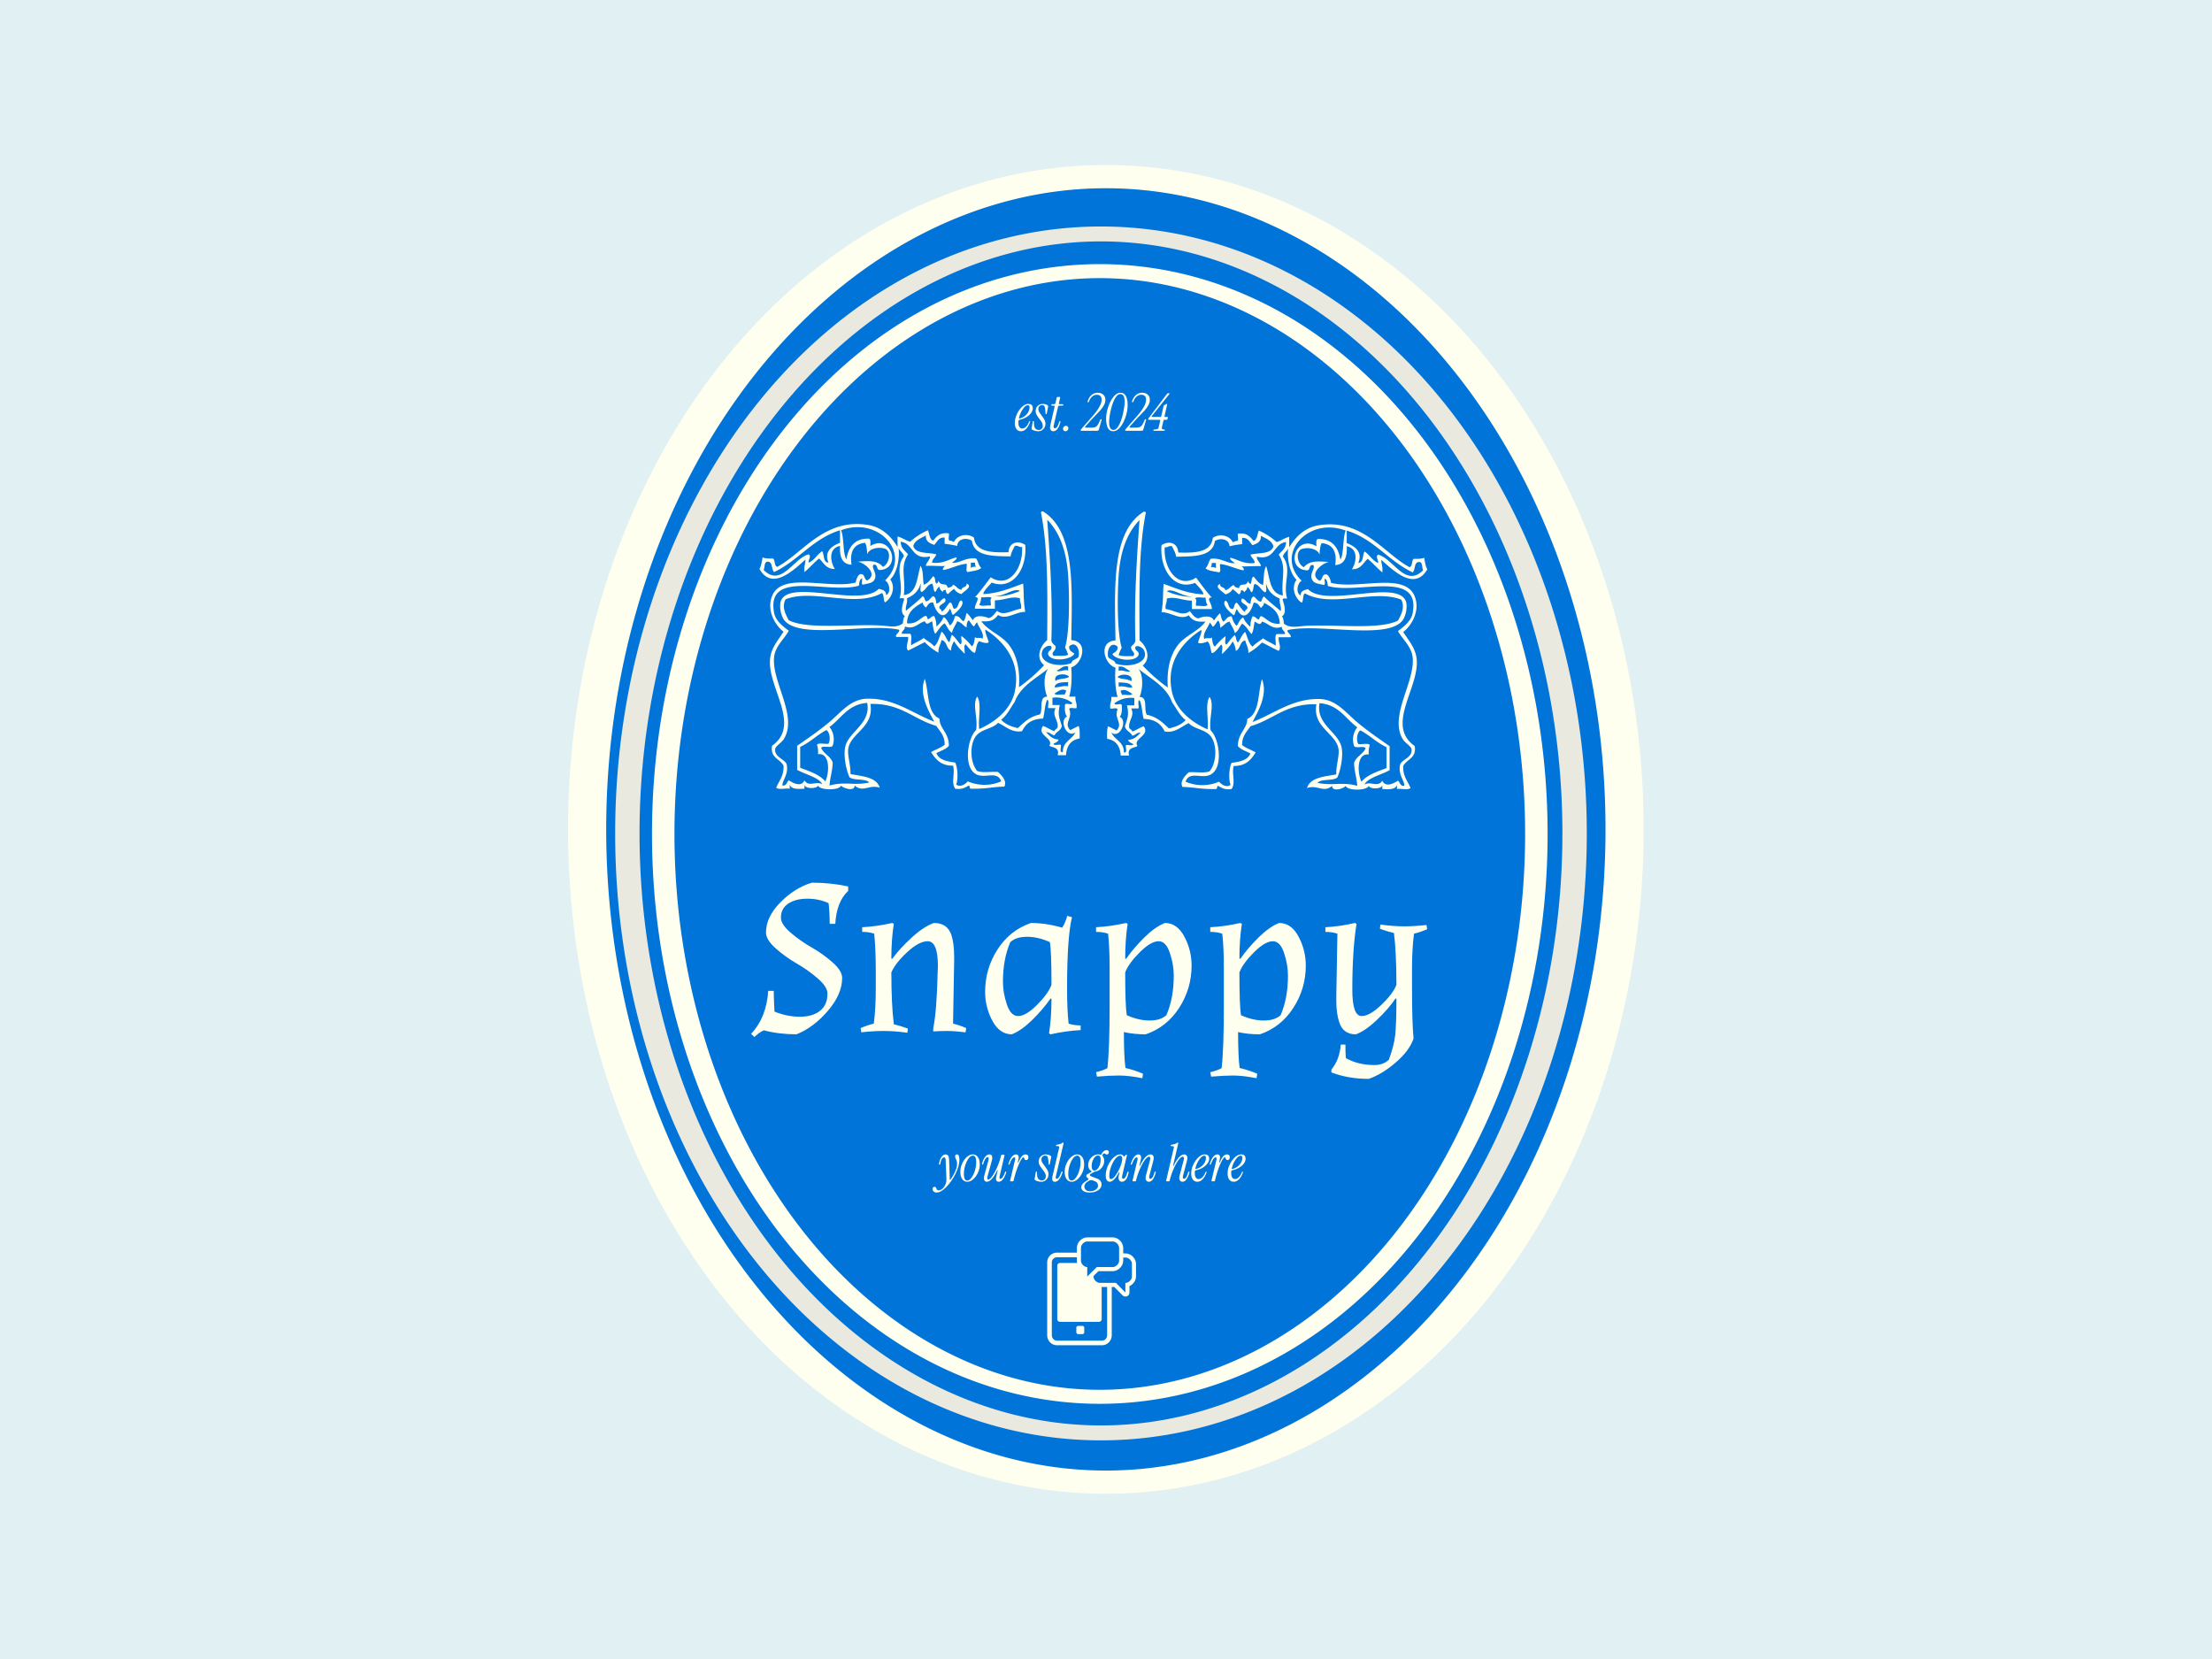 <svg xmlns="http://www.w3.org/2000/svg" xml:space="preserve" width="2000" height="1500" data-id="lg_Q0UQsCZuVCYoZx1agJ" data-version="1" viewBox="0 0 2000 1500"><path fill="#e1f0f3" stroke="transparent" d="M0 0h2000v1500H0z"/><g data-padding="20"><g transform="translate(-1222.172 -911.018)scale(2.142)"><path fill="#0074d9" stroke="ivory" stroke-width="5" d="M-252.759 183.555a140.58 68 0 1 0 0 136 140.58 68 0 1 0 0-136Z" paint-order="stroke" transform="matrix(0 -1.96 3.22 0 227.36 280)"/><path fill="#0074d9" stroke="#e9e9df" stroke-width="3.5" d="M-275.226 207.513a140.58 68 0 1 0 0 136 140.58 68 0 1 0 0-136Z" paint-order="stroke" transform="matrix(0 -1.8 2.94 0 225.3 281.7)"/><path fill="none" stroke="ivory" stroke-width="3.5" d="M-293.14 230.896a140.58 68 0 1 0 0 136 140.58 68 0 1 0 0-136Z" paint-order="stroke" transform="matrix(0 -1.69 2.71 0 224.8 281.93)"/><rect width="304.243" height="106.22" x="657.887" y="442.297" fill="none" rx="0" ry="0" transform="translate(221.95 336.06)"/><path fill="ivory" d="m897.198 844.897.1 3.38.18 3.76v.28q5.36 2.17 10.72 2.17t8.51-2.49q3.15-2.5 3.15-7.29 0-2.82-4.05-6.34-4.04-3.53-8.93-6.35-4.88-2.82-8.93-6.44-4.04-3.62-4.04-6.63 0-6.58 6.07-12.73 6.06-6.16 13.3-8.32 8.08 0 15.32 1.6v1.88q-4.89 4.51-5.45 13.91h-2.35q0-4.98-.47-8.74-4.05-1.88-8.98-1.88-4.94 0-8.04 2.06-3.1 2.07-3.1 5.93 0 2.82 4.04 6.29 4.04 3.48 8.89 6.26 4.84 2.77 8.88 6.34t4.04 6.58q0 6.86-6.06 13.91-6.07 7.05-13.21 9.87-7.43 0-13.82-1.69-1.97.94-3.95 2.82l-1.41-1.32q6.49-6.86 7.24-18.14h2.35Zm69.28-11.75q0-10.53-4.32-10.53-3.67 0-8.65 4.61-4.98 4.6-6.68 8.55 0 13.63 1.04 21.9 2.54.57 5.92 1.79l-.19 1.78q-5.26-.75-9.96-.75t-9.5.57l-.28-1.79q2.82-1.22 5.55-1.88.84-6.39.84-14.76v-7.89q0-8.65-.65-15.33-2.26-.75-5.08-.75v-1.97q6.02-.28 12.69-1.79l.66.38q-1.04 6.48-1.04 14.66l.38.1q3.2-4.42 8.32-9.07 5.12-4.66 9.26-6.07 5.73 0 7.42 5.17 1.13 3.67 1.13 9.03v1.88l-.47 26.41q2.73.66 5.55 1.88l-.28 1.79q-4.52-.57-7.66-.57-3.15 0-5.97.19v-1.32q1.5-7.33 1.88-24.15.09-.94.09-2.07m19.93 10.81q0-9.78 5.26-17.91 5.27-8.13 14.1-11.14 6.3 0 13.16 1.98 1.32-1.98 2.16-4.99l1.98.57q-2.07 8.46-2.07 29.89 0 9.59.66 15.04 2.25.75 5.07.75v1.98q-6.01.28-12.69 1.78l-.65-.37q1.03-6.49 1.03-14.67l-.38-.09q-3.29 4.7-7.8 9.12-4.51 4.41-8.55 6.01-5.17 0-8.23-5.73-3.05-5.74-3.05-12.22m7.52-4.23q0 4.6 1.64 9.54 1.65 4.93 4.75 4.93 3.29 0 7.99-4.7t6.11-8.46q0-14-.66-18.04-4.98-2.26-9.63-2.26-4.66 0-7.1 2.26-3.1 7.14-3.1 16.73m79.63-6.86q0 9.77-5.27 17.9-5.26 8.13-14.1 11.14-5.07 0-9.21-.94 0 10.25.66 15.14 4.23 1.03 7.42 2.44l-.28 1.88q-5.83-1.13-9.82-1.13-4 0-9.35.47l-.38-1.88q2.82-.66 4.79-1.69.94-8.08.94-26.41v-15.33q0-9.58-.65-15.04-2.26-.75-5.08-.75v-1.97q6.02-.28 12.69-1.79l.66.38q-1.04 6.48-1.04 14.66l.38.1q3.29-4.7 7.8-9.12t8.56-6.02q5.17 0 8.22 5.74 3.06 5.73 3.06 12.22m-7.52 4.23q0-4.61-1.65-9.54-1.64-4.94-4.75-4.94-3.29 0-7.99 4.7t-6.11 8.46q0 14.01.66 18.05 4.98 2.25 9.64 2.25 4.65 0 7.09-2.25 3.11-7.15 3.11-16.73m55.73-4.23q0 9.77-5.27 17.9-5.26 8.13-14.1 11.14-5.07 0-9.21-.94 0 10.25.66 15.14 4.23 1.03 7.43 2.44l-.29 1.88q-5.82-1.13-9.82-1.13-3.99 0-9.35.47l-.38-1.88q2.82-.66 4.8-1.69.94-8.08.94-26.41v-15.33q0-9.58-.66-15.04-2.26-.75-5.08-.75v-1.97q6.02-.28 12.69-1.79l.66.38q-1.03 6.48-1.03 14.66l.37.1q3.29-4.7 7.8-9.12 4.52-4.42 8.56-6.02 5.17 0 8.22 5.74 3.06 5.73 3.06 12.22m-7.52 4.23q0-4.61-1.65-9.54-1.64-4.94-4.74-4.94-3.29 0-7.99 4.7t-6.11 8.46q0 14.01.65 18.05 4.99 2.25 9.64 2.25t7.1-2.25q3.1-7.15 3.1-16.73m28.29-22.19.66.38q-1.79 10.9-1.79 27.82 0 11.09 3.95 11.09 3.39 0 8.32-4.74 4.94-4.75 6.35-8.42 0-13.63-1.04-21.9-2.54-.56-5.92-1.78l.19-1.79q5.26.75 9.96.75t9.5-.56l.28 1.78q-2.82 1.23-5.55 1.88-.84 6.4-.84 14.76v7.9q0 14.94.65 21.62-1.78 5.17-7.52 10.1-5.73 4.94-11.37 6.91-8.65 0-15.79-2.72v-1.23q3.48-4.13 3.95-10.52h1.97q0 3.66.19 5.73 5.26 2.91 12.03 2.91 3.76 0 6.11-2.25 2.16-5.74 2.68-10.39t.52-15.37l-.38-.09q-2.82 4.23-7.8 8.98-4.98 4.74-8.93 6.15-5.45 0-7.05-5.17-1.22-3.66-1.22-9.02v-1.88l.47-26.42q-2.26-.75-5.08-.75v-1.97q5.92-.28 12.5-1.79"/><rect width="136.001" height="24.86" x="742.007" y="482.977" fill="none" rx="0" ry="0" transform="translate(221.83 422.13)"/><path fill="ivory" d="M965.978 928.687q-.83 0-1.3-.43-.46-.43-.46-1.05 0-.46.24-.69.25-.23.53-.23.42 0 .6.22.17.22.26.51.09.3.27.52.19.22.61.22.81 0 1.61-.65.79-.65 1.29-1.78.51-1.13.44-2.54l-.33-7.9q-.02-.57-.19-.8-.18-.23-.44-.23-.49 0-.93.58t-.72 2.21q-.07.29-.29.29-.31 0-.24-.4.26-1.52.73-2.37.48-.86 1.02-1.21.54-.36 1-.36.68 0 1.08.48.39.47.44 1.61l.3 8.45q0 .16.1.19t.19-.1q.77-1.08 1.4-2.23.62-1.16 1-2.28.37-1.12.37-2.07 0-.92-.2-1.46-.19-.54-.4-.91-.21-.38-.21-.82 0-.86.75-.86 1.05 0 1.05 2.34 0 1.27-.44 2.78t-1.2 3.06-1.74 2.96q-.97 1.4-2.04 2.53-1.07 1.12-2.14 1.77-1.06.65-2.01.65m12.92-4.54q-1.37 0-2.16-1.13t-.79-3.07q0-1.43.46-2.75t1.22-2.35q.76-1.04 1.69-1.64.94-.61 1.89-.61 1.36 0 2.15 1.13.79 1.12.79 3.08 0 1.43-.46 2.75t-1.22 2.35-1.69 1.64q-.94.6-1.88.6m-.05-.52q.71 0 1.38-.69.67-.68 1.22-1.8t.88-2.5q.33-1.37.33-2.76 0-2.75-1.43-2.75-.68 0-1.37.67-.68.67-1.22 1.8-.54 1.12-.87 2.49-.33 1.38-.33 2.76 0 2.78 1.41 2.78m8.31.52q-.82 0-1.12-.73-.29-.74.04-1.95l1.74-6.38q.17-.64.08-.99-.08-.35-.39-.35-.51 0-1.03.77-.51.77-.89 2.13-.06.24-.28.24-.31 0-.2-.44.51-1.84 1.33-2.85.83-1 1.82-1 .79 0 1.05.73.27.73-.09 1.98l-1.76 6.38q-.41 1.52.29 1.52.44 0 1.01-.6.57-.59 1.2-1.62.63-1.04 1.24-2.36.62-1.32 1.13-2.77.5-1.45.83-2.88.07-.24.31-.24h.88q.31 0 .24.28l-2.07 8.85q-.24 1.03.38 1.03.92 0 1.93-2.79.09-.29.31-.29.13 0 .19.11.05.11-.01.29-.6 1.87-1.41 2.9t-1.72 1.03q-1.58 0-1.05-2.31l.57-2.44q.04-.15-.06-.17-.09-.03-.16.11-1.28 2.64-2.35 3.72-1.08 1.09-1.98 1.09m10.94-.19h-.9q-.31 0-.24-.29l2.09-8.78q.11-.48.03-.76-.08-.27-.41-.27-.39 0-.87.58-.47.58-1.06 2.21-.09.29-.31.29-.33 0-.18-.4.49-1.52 1.03-2.37.54-.86 1.09-1.21.55-.36 1.01-.36.72 0 1.03.54t.02 1.77l-.24 1.04q-.02.15.07.17.09.03.15-.11.84-1.91 1.52-2.66t1.56-.75q.6 0 .89.32.3.32.3.87t-.26.88q-.27.33-.69.33-.35 0-.5-.17-.16-.18-.23-.41-.08-.23-.17-.41-.09-.17-.28-.17-.33 0-.86.83-.53.84-1.14 2.26-.6 1.42-1.16 3.18t-.98 3.6q-.07.25-.31.25m12.08.19q-.73 0-1.53-.22t-1.22-.55q-.15-.13-.13-.39l.48-2.88q.05-.29.27-.29.24 0 .24.31l.04 1.05q.05 1.26.61 1.84t1.37.58q.71 0 1.21-.45.51-.45.51-1.33 0-.5-.16-.93-.15-.43-.48-.93-.33-.49-.9-1.2-.75-.96-1.11-1.66-.37-.69-.37-1.44 0-1.38.87-2.22t2.21-.84q.6 0 1.16.18t.93.53q.2.15.14.39l-.62 2.95q-.07.29-.26.29-.2 0-.25-.31l-.06-1.06q-.09-1.32-.34-1.89-.26-.57-1.05-.57-.7 0-1.14.48-.44.49-.44 1.17 0 .73.39 1.33.4.61 1.08 1.53.9 1.19 1.22 1.89.32.71.32 1.43 0 .93-.41 1.65-.4.73-1.08 1.15-.69.41-1.5.41m5.72.02q-.73 0-1.03-.54-.31-.54-.03-1.77l2.8-11.99q.11-.4.01-.55-.1-.16-.41-.18l-.66-.07q-.33-.02-.28-.28.04-.2.3-.24.8-.14 1.41-.32.62-.19.99-.5.18-.13.33-.13.27 0 .2.33l-3.26 13.95q-.11.48-.03.76.08.27.41.27.39 0 .87-.58.47-.58 1.06-2.21.09-.29.31-.29.33 0 .18.4-.46 1.49-1.03 2.36-.56.87-1.11 1.22-.55.36-1.03.36m7.05-.02q-1.36 0-2.16-1.13-.79-1.13-.79-3.07 0-1.43.46-2.75.47-1.32 1.22-2.35.76-1.04 1.7-1.64.93-.61 1.88-.61 1.36 0 2.16 1.13.79 1.12.79 3.08 0 1.43-.46 2.75-.47 1.32-1.23 2.35-.75 1.03-1.69 1.64-.93.6-1.88.6m-.04-.52q.7 0 1.37-.69.67-.68 1.22-1.8t.88-2.5q.33-1.37.33-2.76 0-2.75-1.43-2.75-.68 0-1.36.67t-1.22 1.8q-.54 1.12-.87 2.49-.33 1.38-.33 2.76 0 2.78 1.41 2.78m7.62 5.07q-1.74 0-2.64-.64t-.9-1.52q0-.77.6-1.51.61-.73 2.24-1.68.24-.13.27-.3.03-.16-.21-.31-.61-.4-.74-.93-.12-.53.28-.75l1.67-.96q.22-.11.23-.28.01-.16-.23-.3-.59-.35-.89-1t-.3-1.42q0-1.18.59-2.21.58-1.02 1.56-1.66t2.19-.64q.5 0 .86.14.26.08.39-.18.38-.81.96-1.29.58-.47 1.22-.47.46 0 .71.24.26.24.26.66t-.24.68q-.25.27-.62.27-.29 0-.43-.11t-.25-.22-.35-.11q-.49 0-.77.55-.09.2-.05.36.05.17.18.34.57.75.57 1.89 0 1.04-.45 1.97-.45.94-1.23 1.59t-1.8.87q-.39.08-.71.2-.32.13-.8.43l-.88.53q-.33.2-.18.5.15.29.86.56l1.89.7q1.23.44 1.7 1.08.48.64.48 1.5 0 1.05-.7 1.82-.69.77-1.83 1.19-1.15.42-2.51.42m.86-11.2q0 1.01.29 1.46.3.45.85.45.71 0 1.31-.65.61-.64.98-1.67.37-1.02.37-2.12t-.28-1.51q-.29-.4-.86-.4-.68 0-1.3.64-.61.65-.99 1.67-.37 1.01-.37 2.13m-.62 10.65q.86 0 1.61-.29.75-.28 1.22-.81t.47-1.26q0-.72-.36-1.2-.36-.47-1.42-.86l-.42-.16q-.39-.15-.79-.11-.4.05-.75.22-1.19.66-1.6 1.23-.42.58-.42 1.26 0 .81.59 1.39.6.59 1.87.59m8.23-4.01q-.79 0-1.23-.68t-.44-2q0-1.25.35-2.52.35-1.26.97-2.41.61-1.14 1.39-2.02.79-.88 1.65-1.4.87-.52 1.73-.52.42 0 .79.17.38.16.62.52.13.19.26.19.14 0 .27-.19.24-.36.39-.46.16-.09.29-.09.29 0 .22.3l-1.96 8.43q-.33 1.43.44 1.43.51 0 .91-.68.41-.68.83-2.11.07-.25.29-.25.15 0 .19.14.05.13 0 .3-.41 2.07-1.12 2.96-.7.89-1.69.89-.86 0-1.22-.72-.37-.73-.08-1.98l.29-1.21q.04-.16-.06-.18t-.16.11q-1.21 2.22-2.15 3.1-.93.88-1.77.88m.55-1.12q.53 0 1.17-.64.63-.63 1.26-1.65.63-1.01 1.16-2.17.52-1.17.84-2.25t.32-1.82q0-1.35-.94-1.35-.58 0-1.21.52-.64.52-1.23 1.4-.58.88-1.05 1.99t-.76 2.31-.29 2.34q0 .77.19 1.05.19.27.54.27m9.09.65 2.09-8.78q.11-.48.03-.76-.08-.27-.41-.27-.39 0-.87.58-.47.58-1.06 2.21-.09.29-.31.29-.33 0-.18-.4.49-1.52 1.02-2.37.54-.86 1.09-1.21.55-.36 1.02-.36.72 0 1.03.54t.02 1.77l-.55 2.38q-.02.15.07.18.09.02.15-.11.86-1.79 1.65-2.83.79-1.05 1.5-1.49.7-.44 1.27-.44.82 0 1.19.66.38.66 0 2.03l-1.67 6.38q-.15.61-.02.92t.48.31q.44 0 .87-.58.43-.59.89-2.21.07-.25.29-.25.17 0 .21.14.03.13-.01.3-.42 1.5-.91 2.35-.48.84-.98 1.17-.49.33-1 .33-.79 0-1.18-.66-.4-.66-.05-2.04l1.7-6.38q.24-.86.07-1.19-.16-.33-.47-.33-.48 0-1.1.6-.62.61-1.25 1.65-.64 1.05-1.26 2.37-.61 1.32-1.11 2.75-.49 1.43-.8 2.79-.07.25-.31.25h-.9q-.31 0-.24-.29m21.12.48q-.8 0-1.19-.66-.4-.66-.05-2.04l1.7-6.38q.24-.86.07-1.19-.16-.33-.47-.33-.48 0-1.09.6-.6.61-1.25 1.65-.65 1.05-1.26 2.36-.6 1.31-1.11 2.75-.5 1.44-.81 2.8-.07.25-.31.25h-.92q-.31 0-.24-.29l3.21-13.79q.11-.4.01-.55-.1-.16-.41-.18l-.66-.07q-.33-.02-.28-.28.04-.2.3-.24.8-.14 1.41-.32.62-.19.99-.5.18-.13.33-.13.27 0 .2.33l-2.16 9.35q-.02.15.07.18.09.02.15-.11.88-1.81 1.68-2.84.79-1.04 1.48-1.48t1.27-.44q.81 0 1.18.66.38.66 0 2.03l-1.67 6.38q-.15.61-.02.92t.48.31q.44 0 .86-.58.42-.59.9-2.21.07-.25.29-.25.18 0 .21.14.03.13-.01.3-.42 1.5-.9 2.35-.49.84-.98 1.17-.5.33-1 .33m6.22 0q-1.16 0-1.87-.91-.7-.91-.7-2.58 0-1.46.51-2.89.52-1.43 1.36-2.59.83-1.17 1.83-1.87 1.01-.71 1.95-.71 1.04 0 1.49.5.45.49.45 1.33 0 .99-.7 1.97-.69.98-1.93 1.75t-2.92 1.14q-.48.11-.5.55-.02.16-.02.32v.32q0 1.25.42 1.89.43.64 1.18.64.84 0 1.62-.77t1.31-2.18q.06-.2.26-.2.13 0 .17.11.03.11-.01.27-.71 1.93-1.71 2.92t-2.19.99m-.81-5.69q-.05.15.05.25t.26.05q1.36-.37 2.28-1.13.93-.76 1.4-1.7.47-.95.47-1.85 0-.93-.72-.93-.64 0-1.39.75t-1.38 1.96q-.64 1.21-.97 2.6m7.94 5.5h-.9q-.31 0-.24-.29l2.09-8.78q.11-.48.03-.76-.08-.27-.41-.27-.39 0-.87.58-.47.58-1.06 2.21-.09.29-.31.29-.33 0-.18-.4.49-1.52 1.02-2.37.54-.86 1.09-1.21.55-.36 1.02-.36.72 0 1.03.54t.02 1.77l-.24 1.04q-.02.15.07.17.08.03.15-.11.84-1.91 1.52-2.66t1.56-.75q.59 0 .89.32t.3.87-.27.88q-.26.33-.68.33-.35 0-.5-.17-.16-.18-.24-.41-.07-.23-.16-.41-.09-.17-.29-.17-.33 0-.85.83-.53.84-1.14 2.26-.6 1.42-1.16 3.18t-.98 3.6q-.07.25-.31.25m8.24.19q-1.17 0-1.87-.91-.71-.91-.71-2.58 0-1.46.52-2.89t1.35-2.59q.84-1.17 1.84-1.87 1-.71 1.95-.71 1.03 0 1.48.5.45.49.45 1.33 0 .99-.69 1.97t-1.94 1.75q-1.24.77-2.91 1.14-.48.11-.51.55-.02.16-.02.32v.32q0 1.25.43 1.89t1.18.64q.83 0 1.61-.77.79-.77 1.31-2.18.07-.2.27-.2.13 0 .16.11.04.11-.01.27-.7 1.93-1.7 2.92t-2.19.99m-.82-5.69q-.04.15.06.25t.25.05q1.37-.37 2.29-1.13t1.4-1.7q.47-.95.47-1.85 0-.93-.73-.93-.63 0-1.38.75t-1.39 1.96-.97 2.6"/><rect width="68.491" height="24.86" x="775.762" y="482.977" fill="none" rx="0" ry="0" transform="translate(221.8 105.34)"/><path fill="ivory" d="M1001.518 607.357q-1.17 0-1.87-.91-.71-.92-.71-2.59 0-1.45.52-2.88t1.35-2.6q.84-1.16 1.84-1.87 1-.7 1.95-.7 1.03 0 1.48.49.45.5.45 1.33 0 .99-.69 1.97t-1.93 1.75q-1.25.77-2.92 1.15-.48.11-.51.55-.02.15-.02.32v.31q0 1.26.43 1.9.43.63 1.18.63.83 0 1.62-.77.78-.77 1.3-2.17.07-.2.27-.2.13 0 .16.11.04.11-.01.26-.7 1.94-1.7 2.93t-2.19.99m-.82-5.7q-.04.15.06.25t.25.06q1.37-.38 2.29-1.13.92-.76 1.4-1.71.47-.95.47-1.85 0-.92-.73-.92-.63 0-1.38.75-.75.74-1.39 1.95t-.97 2.6m8.2 5.71q-.73 0-1.53-.22t-1.22-.55q-.16-.13-.13-.4l.48-2.88q.04-.29.26-.29.25 0 .25.31l.04 1.06q.04 1.25.61 1.84.56.58 1.37.58.7 0 1.21-.45t.51-1.33q0-.51-.16-.94-.15-.43-.48-.92-.33-.5-.9-1.2-.75-.97-1.11-1.66-.37-.7-.37-1.44 0-1.39.87-2.23.87-.83 2.21-.83.6 0 1.16.17.56.18.93.53.2.16.13.4l-.61 2.95q-.07.28-.27.28-.19 0-.24-.31l-.06-1.05q-.09-1.32-.34-1.89-.26-.58-1.05-.58-.7 0-1.14.49-.44.48-.44 1.16 0 .73.39 1.34.4.6 1.08 1.52.9 1.19 1.22 1.9.32.7.32 1.43 0 .92-.41 1.65-.4.72-1.09 1.14-.68.42-1.49.42m6.33-.01q-.74 0-1.16-.6-.42-.59-.13-1.91l1.82-7.96q.07-.33-.26-.33h-.84q-.31 0-.31-.29 0-.15.11-.24t.27-.09h.79q.51 0 .59-.46l.53-2.36q.07-.24.31-.24h.9q.31 0 .24.29l-.55 2.44q-.06.33.27.33h1.25q.38 0 .38.29 0 .33-.47.33h-1.18q-.49 0-.6.46l-1.85 8.05q-.11.48.04.76.14.27.49.27.51 0 .94-.57t.91-2.18q.09-.28.29-.28.15 0 .19.13.05.13-.06.48-.42 1.5-.91 2.29-.5.79-1.01 1.09-.5.3-.99.3m5.1 0q-.46 0-.75-.3t-.29-.74q0-.57.4-.92t.84-.35.73.3q.3.29.3.73 0 .57-.4.93-.39.35-.83.35m13.4-.2h-6.63q-.37 0-.37-.22t.35-.59l3.61-4.14q.7-.81 1.55-1.79t1.61-2.07 1.25-2.2q.5-1.11.5-2.19 0-.95-.52-1.47-.52-.53-1.53-.53-.95 0-1.84.65t-1.46 2.21q-.11.31-.35.31-.16 0-.22-.14-.07-.13 0-.33.46-1.32 1.14-2.1t1.48-1.12q.79-.34 1.58-.34 1.52 0 2.41.81.89.82.89 2.18 0 1.17-.62 2.29-.61 1.12-1.57 2.2t-1.99 2.09-1.85 1.94l-2.42 2.72q-.17.2-.12.36.06.15.34.15h2.47q.85 0 1.39-.2t.95-.69q.41-.5.82-1.44l.44-.99q.11-.24.33-.24.33 0 .22.39l-1.18 4.07q-.07.24-.25.33-.17.09-.41.09m6.76.2q-1.61 0-2.31-1.46-.7-1.47-.7-3.89 0-1.25.29-2.73.3-1.47.85-2.91t1.31-2.64 1.68-1.91q.93-.72 1.96-.72 1.61 0 2.31 1.46.7 1.47.7 3.89 0 1.23-.29 2.7-.3 1.48-.85 2.92t-1.31 2.64-1.68 1.92q-.93.73-1.96.73m.11-.57q.73 0 1.35-.64.63-.64 1.16-1.72t.93-2.37q.41-1.3.7-2.64.28-1.35.43-2.52.14-1.18.14-1.99 0-1.68-.47-2.46-.48-.78-1.38-.78-.73 0-1.35.64-.63.64-1.16 1.71-.53 1.06-.93 2.37-.41 1.31-.7 2.64-.28 1.33-.42 2.52-.15 1.19-.15 2 0 .88.17 1.61.16.72.56 1.18.39.45 1.12.45m11.89.37h-6.62q-.37 0-.37-.22t.35-.59l3.61-4.14q.7-.81 1.55-1.79.84-.98 1.6-2.07t1.26-2.2q.49-1.11.49-2.19 0-.95-.51-1.47-.52-.53-1.53-.53-.95 0-1.84.65t-1.46 2.21q-.11.31-.36.31-.15 0-.22-.14-.06-.13 0-.33.47-1.32 1.15-2.1t1.47-1.12 1.59-.34q1.51 0 2.41.81.89.82.89 2.18 0 1.17-.62 2.29t-1.57 2.2q-.96 1.08-1.99 2.09-1.04 1.01-1.85 1.94l-2.42 2.72q-.18.2-.12.36.05.15.34.15h2.46q.86 0 1.4-.2t.95-.69q.4-.5.82-1.44l.44-.99q.11-.24.33-.24.33 0 .22.39l-1.19 4.07q-.06.24-.24.33t-.42.09m9.43 0h-4.2q-.33 0-.33-.22 0-.24.33-.29l1.03-.13q.48-.06.66-.23.18-.16.26-.58l.66-2.84q.07-.33-.26-.33h-4.47q-.35 0-.35-.26 0-.14.1-.29t.25-.37l7.62-10.08q.15-.22.39-.22h.44q.18 0 .21.1t-.1.27l-7.41 9.31q-.22.31.09.31h3.56q.29 0 .35-.27l1.01-4.35q.07-.22.31-.35l.86-.47q.18-.11.28-.04.09.07.05.24l-1.12 4.93q-.07.31.22.31h.97q.28 0 .22.26l-.18.71q-.07.26-.33.26h-.97q-.31 0-.37.31l-.66 2.86q-.09.46.01.63.1.16.54.23l.39.06q.2.02.27.1.06.08.06.17 0 .26-.39.26"/><path fill="ivory" fill-rule="evenodd" d="M1052.927 706.243a69.7 69.7 0 0 0 10.595 9.282c-.535-7.743 1.053-13.9 4.406-18.111 3.16-3.953 8.49-5.606 11.502-9.72-3.208.145-5.152.016-7.08-2.657-3.53 2.235-7.387-1.33-11.485-1.312.875-5.233.486-7.42.89-11.94 5.25 1.815 10.045 4.083 16.784 4.423.13-1.167-2.365-3.516-3.532-4.86-8.667 3.37-15-5.508-14.142-15.91 3.078-2.04 6.852-1.068 7.063 3.096 7.128.21 13.851 0 14.58-6.173 2.754-1.944 7.03-1.134 8.392 1.766.81.049.94-.55 1.782-.453.972-.18.162-2.171.437-3.078 3.79-.567 5.152 1.328 6.626 3.078 1.587-.6 1.506-2.916 2.203-4.407a27.5 27.5 0 0 1 7.5 4.86c1.96-.55 3.29-1.717 5.314-2.22v4.423c2.835-4.633 6.74-8.36 12.36-9.282 18.534-3.03 27.638 11.955 38.427 17.674 1.361-.405.778-2.754 1.782-3.532 1.701.08 3.24.017 4.407-.437.324 1.733.55 3.564 1.328 4.86-5.476 9.558-14.774.08-19.44-3.985.032 1.879.745 3.094.437 5.297-2.187-1.782-3.969-3.97-6.188-5.735-1.912 1.782-2.884 4.472-6.626 4.423 2.187-3.564 2.463-8.845-2.203-9.72.227 4.487-.81 7.727-4.86 7.938.86-5.832-1.183-8.83-5.735-9.266-.664 1.247-.777 3.045-.89 4.86-.714-2.463-5.023-3.402-7.939-2.204-2.43 1.88-.972 6.513 1.312 7.5 2.43-2.785 5.622-2.542 10.611-2.202-2.997.567-8.73 5.2-3.985 7.938 1.523-.373.762-3.062 3.094-2.64 1.053.712 1.49 2.057 1.782 3.53 11.535 2.917 31.17-4.794 35.316 5.736 2.366 5.977-1.215 12.182-4.86 15.017 3.127 4.73 5.85 7.695 5.751 13.252-.21 11.793-12.798 26.454-.89 34.894.81 5.217-3.37 5.46-4.86 8.392-.195 4.342 1.895 6.367 3.094 9.283-1.037 1.02-3.953.162-5.735.437v-1.766c-.6 2.058-3.37 1.944-6.189 1.782v-1.782c.033 1.88-5.2 1.928-5.734.454-.778 2.057-8.975 2.138-9.72 0-.567.94-5.622 2.835-5.75 0-3.614 3.078-5.93-.567-10.596.875 1.49-4.536 7.306-4.763 12.36-5.735-.097-4.115 1.49-8.1.891-11.05-1.328-6.43-11.016-8.957-9.266-18.548-12.766-.388-18.225 6.513-27.832 9.267-1.539 2.316-3.58 4.082-3.53 7.954 1.62 1.328 3.887 2.009 5.734 3.094-1.928 3.078-4.212 5.8-9.283 5.735-.923 3.337.907 6.998-.875 9.72-2.819.47-4.212-.486-5.735-1.312-.648.097-.162 1.296-.89 1.312-6.189.178-9.056-.761-14.143-.875-1.264-2.462 1.296-4.876 2.657-6.188 2.85-.243 6.69.518 8.83-.438 2.915-3.531 3.125-10.465.89-14.142-2.236-3.645-7.37-3.467-9.72-6.172-3.24 1.506-5.865 4.325-10.158 3.53-1.506-3.206-4.196-5.231-8.829-5.296-.777-2.463-.648-5.848-1.782-7.954-.972.324-.162 2.478-.437 3.53h-3.078c1.587 3.128-1.102 4.845-.89 7.939.13.907 1.198.875 1.327 1.782 1.83-.518 3.078-1.62 4.86-2.203 2.82 4.082-4.698 5.087-2.657 8.392-1.652.842-4.39.615-3.53 3.969h-3.533c-.227-4.05-2.09-6.464-5.75-7.064 0-1.927-.147-3.985.453-5.297l3.531 1.766c2.916-2.9-1.23-5.184.438-8.845-.195-.972-2.17-.162-3.078-.438-.357-2.106.68-2.835.421-4.86h2.657c-1.167-3.97-1.134-9.234-.875-12.36-4.698-1.33-7.533-11.033 0-11.486-.356-22.437-1.733-45.895 11.923-54.335q.745-.081.875.437c-3.143 15.714-2.722 34.992-2.64 53.898 2.883 2.3 5.102 7.484 1.328 10.595m-10.19-37.552c-.632 10.206-.454 24.38 1.328 30.05-.518.94-.907 2.026-1.328 3.079 1.54.68 4.034.389 6.188.454 1.345-1.556-1.215-2.058-.874-3.986.664-.94 1.911-1.312 1.765-3.078-.518-17.593.713-35.802 1.766-50.365-5.087 5.15-8.165 12.96-8.845 23.846m22.518 48.6c1.685 7.727 8.36 12.96 15.034 15.892.567-4.293-1.134-10.854.874-13.69 2.187 3.274-.453 9.203.454 14.128 3.775 3.499 5.702 16.977-.89 19.002-3.662 1.134-8.133-1.717-9.72 2.64a17.82 17.82 0 0 0 14.142 0c.777 1.005 3.11 2.755 4.86 1.33-.924-2.382-.6-7.34.437-9.267 3.515-.486 6.836-1.118 7.938-3.985-1.814-.972-4-1.588-5.28-3.078-.05-5.573 3.92-7.193 3.968-11.502 5.346-2.317 4.374-10.952 6.188-16.767 2.77 6.69-2.203 14.596-3.985 18.095 9.477-3.71 17.01-9.963 28.27-9.72 7.176.162 11.096 5.864 16.361 10.174 4.811 3.952 9.445 7.063 13.235 9.72v10.157c-3.385 1.912-9.622 3.32-10.594 6.172 2.057-1.847 5.718 1.393 7.5-1.766 1.345 2.997 4.698 1.215 6.642 0 .891.713.843 2.382 2.64 2.204.26-2.025-2.672-4.666-1.78-8.83.501-2.267 5.28-2.996 4.86-6.625-.115-1.167-2.658-2.657-3.517-3.97-6.35-9.72 5.136-24.364 3.97-34.894-.519-4.65-4.585-7.873-6.189-11.048 2.754-2.01 5.573-4.31 6.188-7.501 3.58-18.695-23.23-7.792-35.785-11.502-.162-1.296-.243-2.673-1.313-3.078-.259.778.52 2.592-.453 2.64-2.35-.583-4.018-.566-4.86-2.203-1.296-2.56 1.571-4.957.453-6.188-2.008-.373-1.036 2.22-2.656 2.22-9.396-.487-4.86-15.488 3.985-10.158.065-1.247-.389-3.03.875-3.094 6.01.016 8.391 3.677 9.282 8.829 1.588-3.256.86-8.845 2.203-12.36-15.973-6.027-30.115 10.108-18.549 21.189-1.75.777-2.754 5.15-.437 6.188-.049-1.944 1.54-2.268 3.078-2.657 7.808 8.198 38.961-4.924 41.52 5.75a11.34 11.34 0 0 1-1.312 7.065c-5.945 8.974-34.732 1.555-48.6 4.422-1.23.55 2.14 2.527.891 3.078h-4.86c-.324 1.96 1.33 4.245 0 5.75-2.462-1.084-4.649-2.43-7.063-3.53a24.3 24.3 0 0 1-5.75 4.422c.08-2.3-.908-3.515-1.313-5.313-2.38.437-1.944 3.645-3.985 4.422a8.1 8.1 0 0 0-1.329-3.97c-1.134 2.107-2.818 3.662-4.406 5.299-.275-1.2.55-3.5-.454-3.97-1.053 1.15-2.916 3.84-3.969 3.532-.567-1.652-.567-3.855-1.782-4.86-.793.405-3.434 1.23-3.969.438.324-1.62 1.8-4.374 1.33-5.298-7.907 5.022-15.019 13.69-12.36 26.066m73.773-62.726c3.078 1.166 6.934 3.483 4.86 8.39 2.35-.161 1.717-3.287 2.657-4.86 2.17 1.362 3.24 3.84 5.735 4.86.26-1.181-1.296-2.753 0-3.53 6.528 1.782 11.453 14.045 19.002 6.625-.632-1.134-.048-3.5-1.782-3.531-2.17.162-1.41 3.288-2.64 4.406-10.304-4.86-16.265-14.061-27.832-17.658Zm-43.724 11.485c-3.434-.696-6.026-2.235-9.72-2.656-.275 1.053.551 3.207-.437 3.53-2.025-.485-4.455-.55-5.75-1.765 1.15-.907 1.28-2.85 2.22-3.97 4.291-.614 7.402 2.3 10.156 1.767-.616-.453-2.625-1.75-1.782-2.203 3.337.81 5.508 2.754 10.173 2.203-.097-1.668-1.393-2.138-1.782-3.531 3.548-.891 8.764-.081 9.72-3.532-.729-2.495-3.24-3.24-5.297-4.423.13 2.625-1.7 3.289-3.532 3.97-1.296-1.2-1.733-3.257-4.406-3.08v2.642a37 37 0 0 0-5.298.89c-.162-3.11-3.92-3.644-6.188-2.22-.956 6.708-8.829 6.48-16.346 6.644-.29-1.782-1.1-3.046-1.766-4.423-1.539-.356-1.7.648-3.078.437-.583 8.878 5.508 17.772 13.236 12.798 2.154 2.852 4.244 5.768 6.626 8.408-2.754-.113.437 3.11 0 4.86h-8.392v-3.548c-4 0-6.885-1.88-10.595-.874.146 1.765-.794 2.446-.453 4.422 3.71.486 7.21 3.32 10.157.875 1.053 1.166 1.766 2.657 3.532 3.094 2.154-.972 5.767-1.474 6.642.89.89-1.02 1.571-2.251 2.64-3.093.39 1.23.551 2.69 1.33 3.532 1.295-.616 1.505-2.333 3.53-2.22.502 1.555.972 3.16 2.203 3.985.778-1.296 1.296-2.818 2.657-3.531a10.2 10.2 0 0 0 3.078 3.969 9.1 9.1 0 0 1 .891-4.407c1.33 0 1.507 1.134 2.657 1.313.486-.405.13-1.62 1.328-1.313 2.317 1.215 3.597 3.467 7.501 3.078-.113-5.022-3.337-6.966-6.626-8.83-.048 1.135-.81 1.557-1.328 2.205-.826-.924-1.199-2.317-3.078-2.204-1.329 4.763-4.439 7.89-7.08 2.657-.63.68-.583 2.058-1.312 2.64-1.604-1.247-5.28-4.454-3.548-6.171 1.701.502.94 3.483 3.095 3.53.907-.566.47-2.477 1.782-2.656 1.23 1.264 1.944 3.046 3.515 3.97-.324-1.345 1.215-.843.891-2.204-.55-1.28-3.596-1.717-2.203-3.531 1.636.275 1.782 2.025 3.531 2.203.162-1.296.243-2.69 1.33-3.078 1.15.6 1.505 2.009 3.077 2.203.518-.664.55-1.814 1.328-2.203 2.155 2.268 4.698 4.13 7.063 6.172.324-2.22-.745-3.078-.437-5.297-2.786-1.2-4.909-3.03-5.735-6.19-.275 1.07.551 3.209-.453 3.549-1.782-.86-2.252-3.046-4.407-3.548-.713.907-.34 2.9-1.328 3.548-.648-.664-.794-1.863-1.766-2.22-.049 1.135-.81 1.556-1.328 2.22q-.21-.891-1.329-.891c-.048.81-.29 1.474-.875 1.766-.94-.68-1.652-1.588-2.656-2.203a4.86 4.86 0 0 1-3.078 2.203c-1.118-1.215-5.055-3.208-2.22-4.423-.146 1.766 2.041 1.199 2.203 2.657 1.62-.308 2.155-1.67 3.548-2.203.292.875 1.167 1.166 2.203 1.312.81-2.786 2.738-.081 3.97-3.078-.017.745.34 1.134.89 1.312.713-.761.211-2.721 1.33-3.078 1.181 1.296 2.04 2.949 3.968 3.532.453-2.64.13-6.06 1.328-7.954 1.62 4.843 1.33 11.63 7.063 12.36-.89-7.193 1.782-11.73-1.782-17.22 1.248-1.556 3.078-2.544 3.11-5.298-5.507.648-4.454 7.906-12.376 6.189.113 1.798 1.507 2.316 1.782 3.969-3.37-.098-7.29.29-8.408 0 .616.032 1.734 1.717.891 1.765m16.783-5.75c4.018 5.232-.13 11.08 1.782 17.657-.81.114-2.219-.42-1.782.89.68 2.107 1.604 5.509-.437 6.643.648.648.713 1.928.875 3.078 2.69 2.139 5.961 1.053 9.72.89 12.992-.598 30.618 1.75 38.426-2.202 1.345-2.478 3.078-5.735 1.33-8.845-11.536-4.617-29.29 3.775-40.63-2.64-1.054.712-.503 3.029-1.329 3.968-2.82-1.782-4.65-6.35-2.204-9.72-2.802-2.592-4.082-8.748-3.53-13.251-.536 1.377-1.913 1.928-2.22 3.53m-30.473 4.424c1.02-.146 1.685.065 2.203.437v-2.203h-1.782q.081 1.183-.42 1.766m-7.518 12.36c-4.212.357-8.537-3.742-11.032-2.203 2.803 1.313 7.906 2.69 11.032 2.204m1.33 3.985c1.49-.276 4.097.567 4.86-.438-.649-.68-.714-1.944-.892-3.094-1.329.276-3.79-.567-4.407.438.972.194.162 2.17.438 3.078m7.063 8.829c-.437-.584-.729-1.33-1.312-1.766-.616 2.187-3.273 4.682-2.22 7.063.276-1.037 2.722.08 3.095-.875.275 1.49.324 3.224 1.328 3.97q1.944-2.48 4.423-4.407c.26 1.053-.567 3.19.437 3.53 1.215-1.295 2.106-2.915 3.532-3.984.664.81.47 2.479 1.328 3.094 1.134-1.344 1.588-3.402 3.078-4.422.972 2.122 1.393 4.81 3.094 6.188 1.215-1.442 2.997-2.3 4.423-3.531 1.587 1.215 3.612 1.976 5.297 3.078.292-1.458-.567-4.083.438-4.86h3.547c0-1.458-1.458-1.49-1.328-3.078-3.985 1.458-5.46-1.394-8.392-2.204-.89 1.896-1.62.713-3.094 0-.405 1.799-.437 3.97-1.328 5.298-1.345-1.458-2.22-3.37-3.97-4.423-1.085 1.264-1.57 3.143-3.093 3.985-.438-1.944-1.54-3.191-2.204-4.86-1.782.438-2.543 1.88-3.985 2.64.05-1.36-.194-2.43-.875-3.077-.793.81-1.198 2.04-2.219 2.64m-44.145 12.83c.842 1.086 2.722 1.135 3.078 2.658 5.897 2.17 14.71-.357 11.94-5.735-.34-.648-2.22-2.187-3.532-1.328-.454 2.073 1.766 1.458 1.312 3.53-1.507 3.176-9.785 2.075-11.032-.436.923-.843 2.333-1.2 2.203-3.078-2.446-2.463-4.779.875-3.969 4.406m4.406 5.75c1.944-.566 4.002.973 4.86 0-1.75-.452-2.268-2.137-4.86-1.765Zm8.846 11.05c3.645-.114 1.62 5.427 3.078 7.516 4.212.81 6.69 3.32 9.282 5.735 2.916-.632 5.395-1.668 7.063-3.531-2.527-1.88-3.888-4.958-5.734-7.517-2.333-6.788-10.06-10.546-14.143-14.127 1.993 2.69 1.976 8.068.454 11.924m-9.283-8.392c1.426 1.07 4.423.583 5.751 1.766 1.166-3.37-4.779-3.354-5.75-1.766m.436 3.969c2.398-.324 3.58.55 5.751.454-.453-2.22-3.272-2.042-5.75-2.22Zm.891 1.782c-.097.826.486.972.438 1.766 1.344-.292 3.807.55 4.422-.454-1.377-.826-2.98-2.284-4.86-1.328m-2.656 5.297c.064 1.264 3.03-.39 3.094.875.146 2.057 0 3.823-.875 4.86 3.532 1.57-.016 9.477-3.532 6.626 1.361 3.207 5.346 3.79 5.298 8.39 1.685.358.567-2.09.875-3.077.923-.275 2.916.535 3.094-.453-.875-.454-1.88-.762-2.203-1.782 2.656-.114 3.936-1.653 5.297-3.078-1.685-.065-2.122 1.118-3.532 1.328-.712-1.652-2.754-1.96-3.094-3.985 1.134-3.63 1.75-4.78.875-8.83h3.078v-3.077a11.34 11.34 0 0 0-8.392 2.203m95.872 18.533c.713 3.353-.13 9.023-1.782 12.798-1.944 1.57-6.642.437-8.375 2.22 5.913 1.457 10.45-.52 16.783 1.312-.21-3.467-1.28-6.075-1.329-9.72.908-2.754 3.76-3.597 4.86-6.173-.745-1.182-4.082.243-4.86-.89a8.42 8.42 0 0 1 1.33-7.94c-5.023-3.676-7.826-9.557-15.91-10.172-1.7 8.78 7.938 12.215 9.283 18.565m7.063-1.328c1.49.275 4.115-.567 4.86.437a9.7 9.7 0 0 0-.437 3.985c-4.893-.745-5.038 7.29-3.094 11.47 2.527-2.916 6.642-4.245 10.61-5.735v-8.83c-4.179-1.88-7.079-5.021-11.048-7.08-1.36.73-1.895 4.068-.89 5.753m-132.643-33.263a69.7 69.7 0 0 1-10.595 9.282c.535-7.743-1.053-13.9-4.406-18.111-3.159-3.953-8.489-5.606-11.502-9.72 3.208.145 5.152.016 7.08-2.657 3.531 2.235 7.387-1.33 11.485-1.312-.875-5.233-.486-7.42-.89-11.94-5.25 1.815-10.045 4.083-16.784 4.423-.13-1.167 2.365-3.516 3.532-4.86 8.667 3.37 15-5.508 14.142-15.91-3.078-2.04-6.852-1.068-7.063 3.096-7.128.21-13.85 0-14.58-6.173-2.754-1.944-7.03-1.134-8.392 1.766-.81.049-.94-.55-1.782-.453-.972-.18-.162-2.171-.437-3.078-3.79-.567-5.152 1.328-6.626 3.078-1.587-.6-1.506-2.916-2.203-4.407a27.5 27.5 0 0 0-7.5 4.86c-1.96-.55-3.29-1.717-5.314-2.22v4.423c-2.835-4.633-6.74-8.36-12.36-9.282-18.534-3.03-27.638 11.955-38.427 17.674-1.36-.405-.778-2.754-1.782-3.532-1.7.08-3.24.017-4.407-.437-.324 1.733-.55 3.564-1.328 4.86 5.476 9.558 14.774.08 19.44-3.985-.032 1.879-.745 3.094-.437 5.297 2.187-1.782 3.97-3.97 6.188-5.735 1.912 1.782 2.884 4.472 6.626 4.423-2.187-3.564-2.463-8.845 2.203-9.72-.227 4.487.81 7.727 4.86 7.938-.859-5.832 1.183-8.83 5.735-9.266.664 1.247.777 3.045.89 4.86.714-2.463 5.023-3.402 7.94-2.204 2.43 1.88.971 6.513-1.313 7.5-2.43-2.785-5.622-2.542-10.61-2.202 2.996.567 8.73 5.2 3.984 7.938-1.523-.373-.762-3.062-3.094-2.64-1.053.712-1.49 2.057-1.782 3.53-11.535 2.917-31.17-4.794-35.316 5.736-2.366 5.977 1.215 12.182 4.86 15.017-3.127 4.73-5.849 7.695-5.75 13.252.21 11.793 12.797 26.454.89 34.894-.81 5.217 3.37 5.46 4.86 8.392.194 4.342-1.896 6.367-3.095 9.283 1.037 1.02 3.953.162 5.735.437v-1.766c.6 2.058 3.37 1.944 6.19 1.782v-1.782c-.034 1.88 5.2 1.928 5.733.454.778 2.057 8.975 2.138 9.72 0 .567.94 5.622 2.835 5.751 0 3.613 3.078 5.93-.567 10.595.875-1.49-4.536-7.306-4.763-12.36-5.735.097-4.115-1.49-8.1-.89-11.05 1.327-6.43 11.015-8.957 9.265-18.548 12.766-.388 18.225 6.513 27.832 9.267 1.54 2.316 3.58 4.082 3.531 7.954-1.62 1.328-3.888 2.009-5.735 3.094 1.928 3.078 4.212 5.8 9.283 5.735.923 3.337-.907 6.998.875 9.72 2.82.47 4.212-.486 5.735-1.312.648.097.162 1.296.89 1.312 6.19.178 9.056-.761 14.143-.875 1.264-2.462-1.296-4.876-2.657-6.188-2.85-.243-6.69.518-8.829-.438-2.916-3.531-3.126-10.465-.89-14.142 2.235-3.645 7.37-3.467 9.72-6.172 3.24 1.506 5.864 4.325 10.157 3.53 1.506-3.206 4.196-5.231 8.83-5.296.776-2.463.647-5.848 1.781-7.954.972.324.162 2.478.437 3.53h3.078c-1.587 3.128 1.102 4.845.891 7.939-.13.907-1.199.875-1.328 1.782-1.83-.518-3.078-1.62-4.86-2.203-2.819 4.082 4.698 5.087 2.657 8.392 1.652.842 4.39.615 3.531 3.969h3.532c.227-4.05 2.09-6.464 5.75-7.064 0-1.927.147-3.985-.453-5.297l-3.53 1.766c-2.917-2.9 1.23-5.184-.439-8.845.195-.972 2.171-.162 3.078-.438.357-2.106-.68-2.835-.42-4.86h-2.658c1.167-3.97 1.134-9.234.875-12.36 4.698-1.33 7.533-11.033 0-11.486.356-22.437 1.733-45.895-11.923-54.335q-.745-.081-.875.437c3.143 15.714 2.722 34.992 2.64 53.898-2.883 2.3-5.102 7.484-1.328 10.595m10.19-37.552c.632 10.206.454 24.38-1.328 30.05.518.94.907 2.026 1.328 3.079-1.539.68-4.034.389-6.188.454-1.345-1.556 1.215-2.058.874-3.986-.664-.94-1.91-1.312-1.765-3.078.518-17.593-.713-35.802-1.766-50.365 5.087 5.15 8.165 12.96 8.845 23.846m-22.518 48.6c-1.685 7.727-8.36 12.96-15.034 15.892-.567-4.293 1.134-10.854-.874-13.69-2.187 3.274.453 9.203-.454 14.128-3.775 3.499-5.702 16.977.891 19.002 3.661 1.134 8.132-1.717 9.72 2.64a17.82 17.82 0 0 1-14.143 0c-.777 1.005-3.11 2.755-4.86 1.33.924-2.382.6-7.34-.437-9.267-3.515-.486-6.836-1.118-7.938-3.985 1.814-.972 4.001-1.588 5.281-3.078.05-5.573-3.92-7.193-3.969-11.502-5.346-2.317-4.374-10.952-6.188-16.767-2.77 6.69 2.203 14.596 3.985 18.095-9.477-3.71-17.01-9.963-28.269-9.72-7.177.162-11.097 5.864-16.362 10.174-4.81 3.952-9.445 7.063-13.235 9.72v10.157c3.385 1.912 9.622 3.32 10.594 6.172-2.057-1.847-5.718 1.393-7.5-1.766-1.345 2.997-4.698 1.215-6.642 0-.89.713-.843 2.382-2.64 2.204-.26-2.025 2.672-4.666 1.781-8.83-.502-2.267-5.28-2.996-4.86-6.625.114-1.167 2.657-2.657 3.516-3.97 6.35-9.72-5.136-24.364-3.97-34.894.52-4.65 4.585-7.873 6.19-11.048-2.755-2.01-5.574-4.31-6.189-7.501-3.58-18.695 23.23-7.792 35.785-11.502.162-1.296.243-2.673 1.313-3.078.26.778-.519 2.592.453 2.64 2.35-.583 4.018-.566 4.86-2.203 1.296-2.56-1.57-4.957-.453-6.188 2.008-.373 1.036 2.22 2.656 2.22 9.396-.487 4.86-15.488-3.985-10.158-.065-1.247.39-3.03-.875-3.094-6.01.016-8.39 3.677-9.282 8.829-1.588-3.256-.859-8.845-2.203-12.36 15.973-6.027 30.115 10.108 18.55 21.189 1.75.777 2.753 5.15.436 6.188.05-1.944-1.539-2.268-3.078-2.657-7.808 8.198-38.96-4.924-41.52 5.75a11.34 11.34 0 0 0 1.312 7.065c5.945 8.974 34.732 1.555 48.6 4.422 1.23.55-2.139 2.527-.89 3.078h4.86c.323 1.96-1.33 4.245 0 5.75 2.461-1.084 4.648-2.43 7.062-3.53a24.3 24.3 0 0 0 5.75 4.422c-.08-2.3.908-3.515 1.313-5.313 2.381.437 1.944 3.645 3.985 4.422a8.1 8.1 0 0 1 1.33-3.97c1.133 2.107 2.817 3.662 4.405 5.299.275-1.2-.55-3.5.454-3.97 1.053 1.15 2.916 3.84 3.97 3.532.566-1.652.566-3.855 1.781-4.86.793.405 3.434 1.23 3.97.438-.325-1.62-1.8-4.374-1.33-5.298 7.906 5.022 15.018 13.69 12.36 26.066m-73.774-62.726c-3.078 1.166-6.934 3.483-4.86 8.39-2.349-.161-1.717-3.287-2.657-4.86-2.17 1.362-3.24 3.84-5.735 4.86-.259-1.181 1.296-2.753 0-3.53-6.528 1.782-11.453 14.045-19.002 6.625.632-1.134.048-3.5 1.782-3.531 2.17.162 1.41 3.288 2.64 4.406 10.304-4.86 16.265-14.061 27.832-17.658Zm43.724 11.485c3.434-.696 6.026-2.235 9.72-2.656.275 1.053-.55 3.207.437 3.53 2.025-.485 4.455-.55 5.751-1.765-1.15-.907-1.28-2.85-2.22-3.97-4.292-.614-7.403 2.3-10.157 1.767.616-.453 2.625-1.75 1.782-2.203-3.337.81-5.508 2.754-10.173 2.203.097-1.668 1.393-2.138 1.782-3.531-3.548-.891-8.764-.081-9.72-3.532.73-2.495 3.24-3.24 5.297-4.423-.13 2.625 1.701 3.289 3.532 3.97 1.296-1.2 1.733-3.257 4.406-3.08v2.642a37 37 0 0 1 5.298.89c.162-3.11 3.92-3.644 6.188-2.22.956 6.708 8.83 6.48 16.346 6.644.291-1.782 1.101-3.046 1.766-4.423 1.54-.356 1.7.648 3.078.437.583 8.878-5.508 17.772-13.236 12.798-2.154 2.852-4.244 5.768-6.626 8.408 2.754-.113-.437 3.11 0 4.86h8.392v-3.548c4.001 0 6.885-1.88 10.595-.874-.146 1.765.794 2.446.453 4.422-3.71.486-7.209 3.32-10.157.875-1.053 1.166-1.766 2.657-3.532 3.094-2.154-.972-5.767-1.474-6.642.89-.89-1.02-1.57-2.251-2.64-3.093-.389 1.23-.55 2.69-1.329 3.532-1.296-.616-1.506-2.333-3.53-2.22-.503 1.555-.973 3.16-2.204 3.985-.778-1.296-1.296-2.818-2.657-3.531a10.2 10.2 0 0 1-3.078 3.969 9.1 9.1 0 0 0-.89-4.407c-1.33 0-1.508 1.134-2.658 1.313-.486-.405-.13-1.62-1.328-1.313-2.317 1.215-3.597 3.467-7.5 3.078.112-5.022 3.336-6.966 6.625-8.83.048 1.135.81 1.557 1.328 2.205.826-.924 1.2-2.317 3.078-2.204 1.33 4.763 4.44 7.89 7.08 2.657.631.68.583 2.058 1.312 2.64 1.604-1.247 5.281-4.454 3.548-6.171-1.7.502-.94 3.483-3.095 3.53-.907-.566-.47-2.477-1.782-2.656-1.23 1.264-1.944 3.046-3.515 3.97.324-1.345-1.215-.843-.89-2.204.55-1.28 3.595-1.717 2.202-3.531-1.636.275-1.782 2.025-3.53 2.203-.163-1.296-.244-2.69-1.33-3.078-1.15.6-1.506 2.009-3.078 2.203-.518-.664-.55-1.814-1.328-2.203-2.155 2.268-4.698 4.13-7.063 6.172-.324-2.22.745-3.078.437-5.297 2.786-1.2 4.91-3.03 5.735-6.19.275 1.07-.55 3.209.453 3.549 1.782-.86 2.252-3.046 4.407-3.548.713.907.34 2.9 1.328 3.548.648-.664.794-1.863 1.766-2.22.05 1.135.81 1.556 1.328 2.22q.211-.891 1.33-.891c.047.81.29 1.474.874 1.766.94-.68 1.652-1.588 2.656-2.203a4.86 4.86 0 0 0 3.078 2.203c1.118-1.215 5.055-3.208 2.22-4.423.146 1.766-2.04 1.199-2.203 2.657-1.62-.308-2.155-1.67-3.548-2.203-.292.875-1.167 1.166-2.203 1.312-.81-2.786-2.738-.081-3.97-3.078.017.745-.34 1.134-.89 1.312-.713-.761-.21-2.721-1.329-3.078-1.182 1.296-2.04 2.949-3.969 3.532-.453-2.64-.13-6.06-1.328-7.954-1.62 4.843-1.329 11.63-7.063 12.36.89-7.193-1.782-11.73 1.782-17.22-1.248-1.556-3.078-2.544-3.11-5.298 5.507.648 4.454 7.906 12.376 6.189-.113 1.798-1.507 2.316-1.782 3.969 3.37-.098 7.29.29 8.408 0-.616.032-1.734 1.717-.89 1.765m-16.784-5.75c-4.018 5.232.13 11.08-1.782 17.657.81.114 2.22-.42 1.782.89-.68 2.107-1.604 5.509.437 6.643-.648.648-.713 1.928-.875 3.078-2.689 2.139-5.96 1.053-9.72.89-12.992-.598-30.618 1.75-38.426-2.202-1.345-2.478-3.078-5.735-1.329-8.845 11.535-4.617 29.29 3.775 40.63-2.64 1.053.712.502 3.029 1.328 3.968 2.82-1.782 4.65-6.35 2.204-9.72 2.802-2.592 4.082-8.748 3.531-13.251.535 1.377 1.912 1.928 2.22 3.53m30.472 4.424c-1.02-.146-1.685.065-2.203.437v-2.203h1.782q-.08 1.183.42 1.766m7.518 12.36c4.212.357 8.537-3.742 11.032-2.203-2.803 1.313-7.906 2.69-11.032 2.204m-1.329 3.985c-1.49-.276-4.098.567-4.86-.438.648-.68.713-1.944.891-3.094 1.33.276 3.791-.567 4.407.438-.972.194-.162 2.17-.438 3.078m-7.063 8.829c.437-.584.73-1.33 1.312-1.766.616 2.187 3.273 4.682 2.22 7.063-.276-1.037-2.722.08-3.095-.875-.275 1.49-.324 3.224-1.328 3.97q-1.944-2.48-4.423-4.407c-.259 1.053.567 3.19-.437 3.53-1.215-1.295-2.106-2.915-3.532-3.984-.664.81-.47 2.479-1.328 3.094-1.134-1.344-1.588-3.402-3.078-4.422-.972 2.122-1.393 4.81-3.094 6.188-1.215-1.442-2.997-2.3-4.423-3.531-1.587 1.215-3.612 1.976-5.297 3.078-.292-1.458.567-4.083-.438-4.86h-3.547c0-1.458 1.458-1.49 1.328-3.078 3.985 1.458 5.46-1.394 8.392-2.204.89 1.896 1.62.713 3.094 0 .405 1.799.437 3.97 1.328 5.298 1.345-1.458 2.22-3.37 3.97-4.423 1.085 1.264 1.57 3.143 3.093 3.985.438-1.944 1.54-3.191 2.204-4.86 1.782.438 2.543 1.88 3.985 2.64-.049-1.36.194-2.43.875-3.077.793.81 1.198 2.04 2.22 2.64m44.144 12.83c-.842 1.086-2.722 1.135-3.078 2.658-5.897 2.17-14.71-.357-11.94-5.735.34-.648 2.22-2.187 3.532-1.328.454 2.073-1.766 1.458-1.312 3.53 1.507 3.176 9.785 2.075 11.032-.436-.923-.843-2.333-1.2-2.203-3.078 2.446-2.463 4.78.875 3.97 4.406m-4.407 5.75c-1.944-.566-4.002.973-4.86 0 1.75-.452 2.268-2.137 4.86-1.765Zm-8.846 11.05c-3.645-.114-1.62 5.427-3.078 7.516-4.212.81-6.69 3.32-9.282 5.735-2.916-.632-5.395-1.668-7.063-3.531 2.527-1.88 3.888-4.958 5.734-7.517 2.333-6.788 10.06-10.546 14.143-14.127-1.993 2.69-1.976 8.068-.454 11.924m9.283-8.392c-1.426 1.07-4.423.583-5.75 1.766-1.167-3.37 4.778-3.354 5.75-1.766m-.437 3.969c-2.398-.324-3.58.55-5.75.454.452-2.22 3.271-2.042 5.75-2.22Zm-.89 1.782c.096.826-.487.972-.439 1.766-1.344-.292-3.807.55-4.422-.454 1.377-.826 2.98-2.284 4.86-1.328m2.656 5.297c-.064 1.264-3.029-.39-3.094.875-.146 2.057 0 3.823.875 4.86-3.532 1.57.016 9.477 3.532 6.626-1.36 3.207-5.346 3.79-5.298 8.39-1.685.358-.567-2.09-.875-3.077-.923-.275-2.916.535-3.094-.453.875-.454 1.88-.762 2.203-1.782-2.656-.114-3.936-1.653-5.297-3.078 1.685-.065 2.122 1.118 3.532 1.328.712-1.652 2.754-1.96 3.094-3.985-1.134-3.63-1.75-4.78-.875-8.83h-3.078v-3.077a11.34 11.34 0 0 1 8.392 2.203m-95.872 18.534c-.713 3.353.13 9.023 1.782 12.798 1.944 1.57 6.642.437 8.375 2.22-5.913 1.457-10.449-.52-16.783 1.312.21-3.467 1.28-6.075 1.33-9.72-.909-2.754-3.76-3.597-4.86-6.173.744-1.182 4.081.243 4.86-.89a8.42 8.42 0 0 0-1.33-7.94c5.022-3.676 7.825-9.557 15.91-10.172 1.7 8.78-7.939 12.215-9.284 18.565m-7.063-1.328c-1.49.275-4.115-.567-4.86.437a9.7 9.7 0 0 1 .437 3.985c4.893-.745 5.038 7.29 3.094 11.47-2.527-2.916-6.642-4.245-10.61-5.735v-8.83c4.18-1.88 7.08-5.021 11.048-7.08 1.36.73 1.895 4.068.89 5.753" vector-effect="non-scaling-stroke"/><path fill="ivory" d="M1024.908 985.737c0-.423.345-.745.75-.745h1.854a.73.73 0 0 1 .731.745v1.95a.736.736 0 0 1-.73.755h-1.855a.75.75 0 0 1-.75-.754Z"/><path fill="ivory" d="M1039.858 968.547h1.044l3.528 3.542a1.75 1.75 0 0 0 1.86.382 1.7 1.7 0 0 0 1.043-1.592v-2.705a3.9 3.9 0 0 0 1.38-.947 4.46 4.46 0 0 0 1.38-3.068v-5.378c0-1.095-.506-2.194-1.362-3.05a4.42 4.42 0 0 0-3.082-1.334h-.96v-2.336a4.46 4.46 0 0 0-1.349-3.082 4.46 4.46 0 0 0-3.068-1.362h-10.755a4.42 4.42 0 0 0-3.05 1.362 4.42 4.42 0 0 0-1.329 3.082v1.996h-8.418a4.163 4.163 0 0 0-4.117 4.218v30.613c0 2.342 1.84 4.269 4.122 4.269h19.025c2.277 0 4.108-1.932 4.108-4.27Zm-4.963-1.725c-1.344 0-2.742-1.32-2.742-2.663v-.25l2.116-2.032h6.003c1.095 0 2.213-.506 3.068-1.357a4.46 4.46 0 0 0 1.348-3.082v-1.311h.961c1.344 0 2.72 1.31 2.72 2.654v5.378c0 1.343-1.38 2.686-2.76 2.686v4.034l-3.994-4.057Zm-18.17-10.81h8.413v1.426c0 .327.028.68.11 1.007l-.009-.023-7.268.005a1.136 1.136 0 0 0-1.113 1.15v22.53a1.15 1.15 0 0 0 1.127 1.16h16.51a1.15 1.15 0 0 0 1.108-1.16l-.01-13.56h2.31v20.34c0 1.275-.938 2.315-2.153 2.315h-19.025c-1.21 0-2.167-1.04-2.167-2.314v-30.613a2.194 2.194 0 0 1 2.162-2.263m26.243 1.426c0 1.343-1.348 2.714-2.69 2.714h-6.72l-4.045 4.007v-4.007h.01-.01a2.5 2.5 0 0 1-1.477-.552 3.2 3.2 0 0 1-.947-1.182 2.3 2.3 0 0 1-.22-.98v-5.377c0-1.344 1.31-2.714 2.653-2.714h10.755c1.343 0 2.691 1.37 2.691 2.714Z"/></g><path fill="transparent" stroke="transparent" stroke-width="2.245" d="M508.429 258.429h983.142v983.142H508.43z"/></g></svg>
